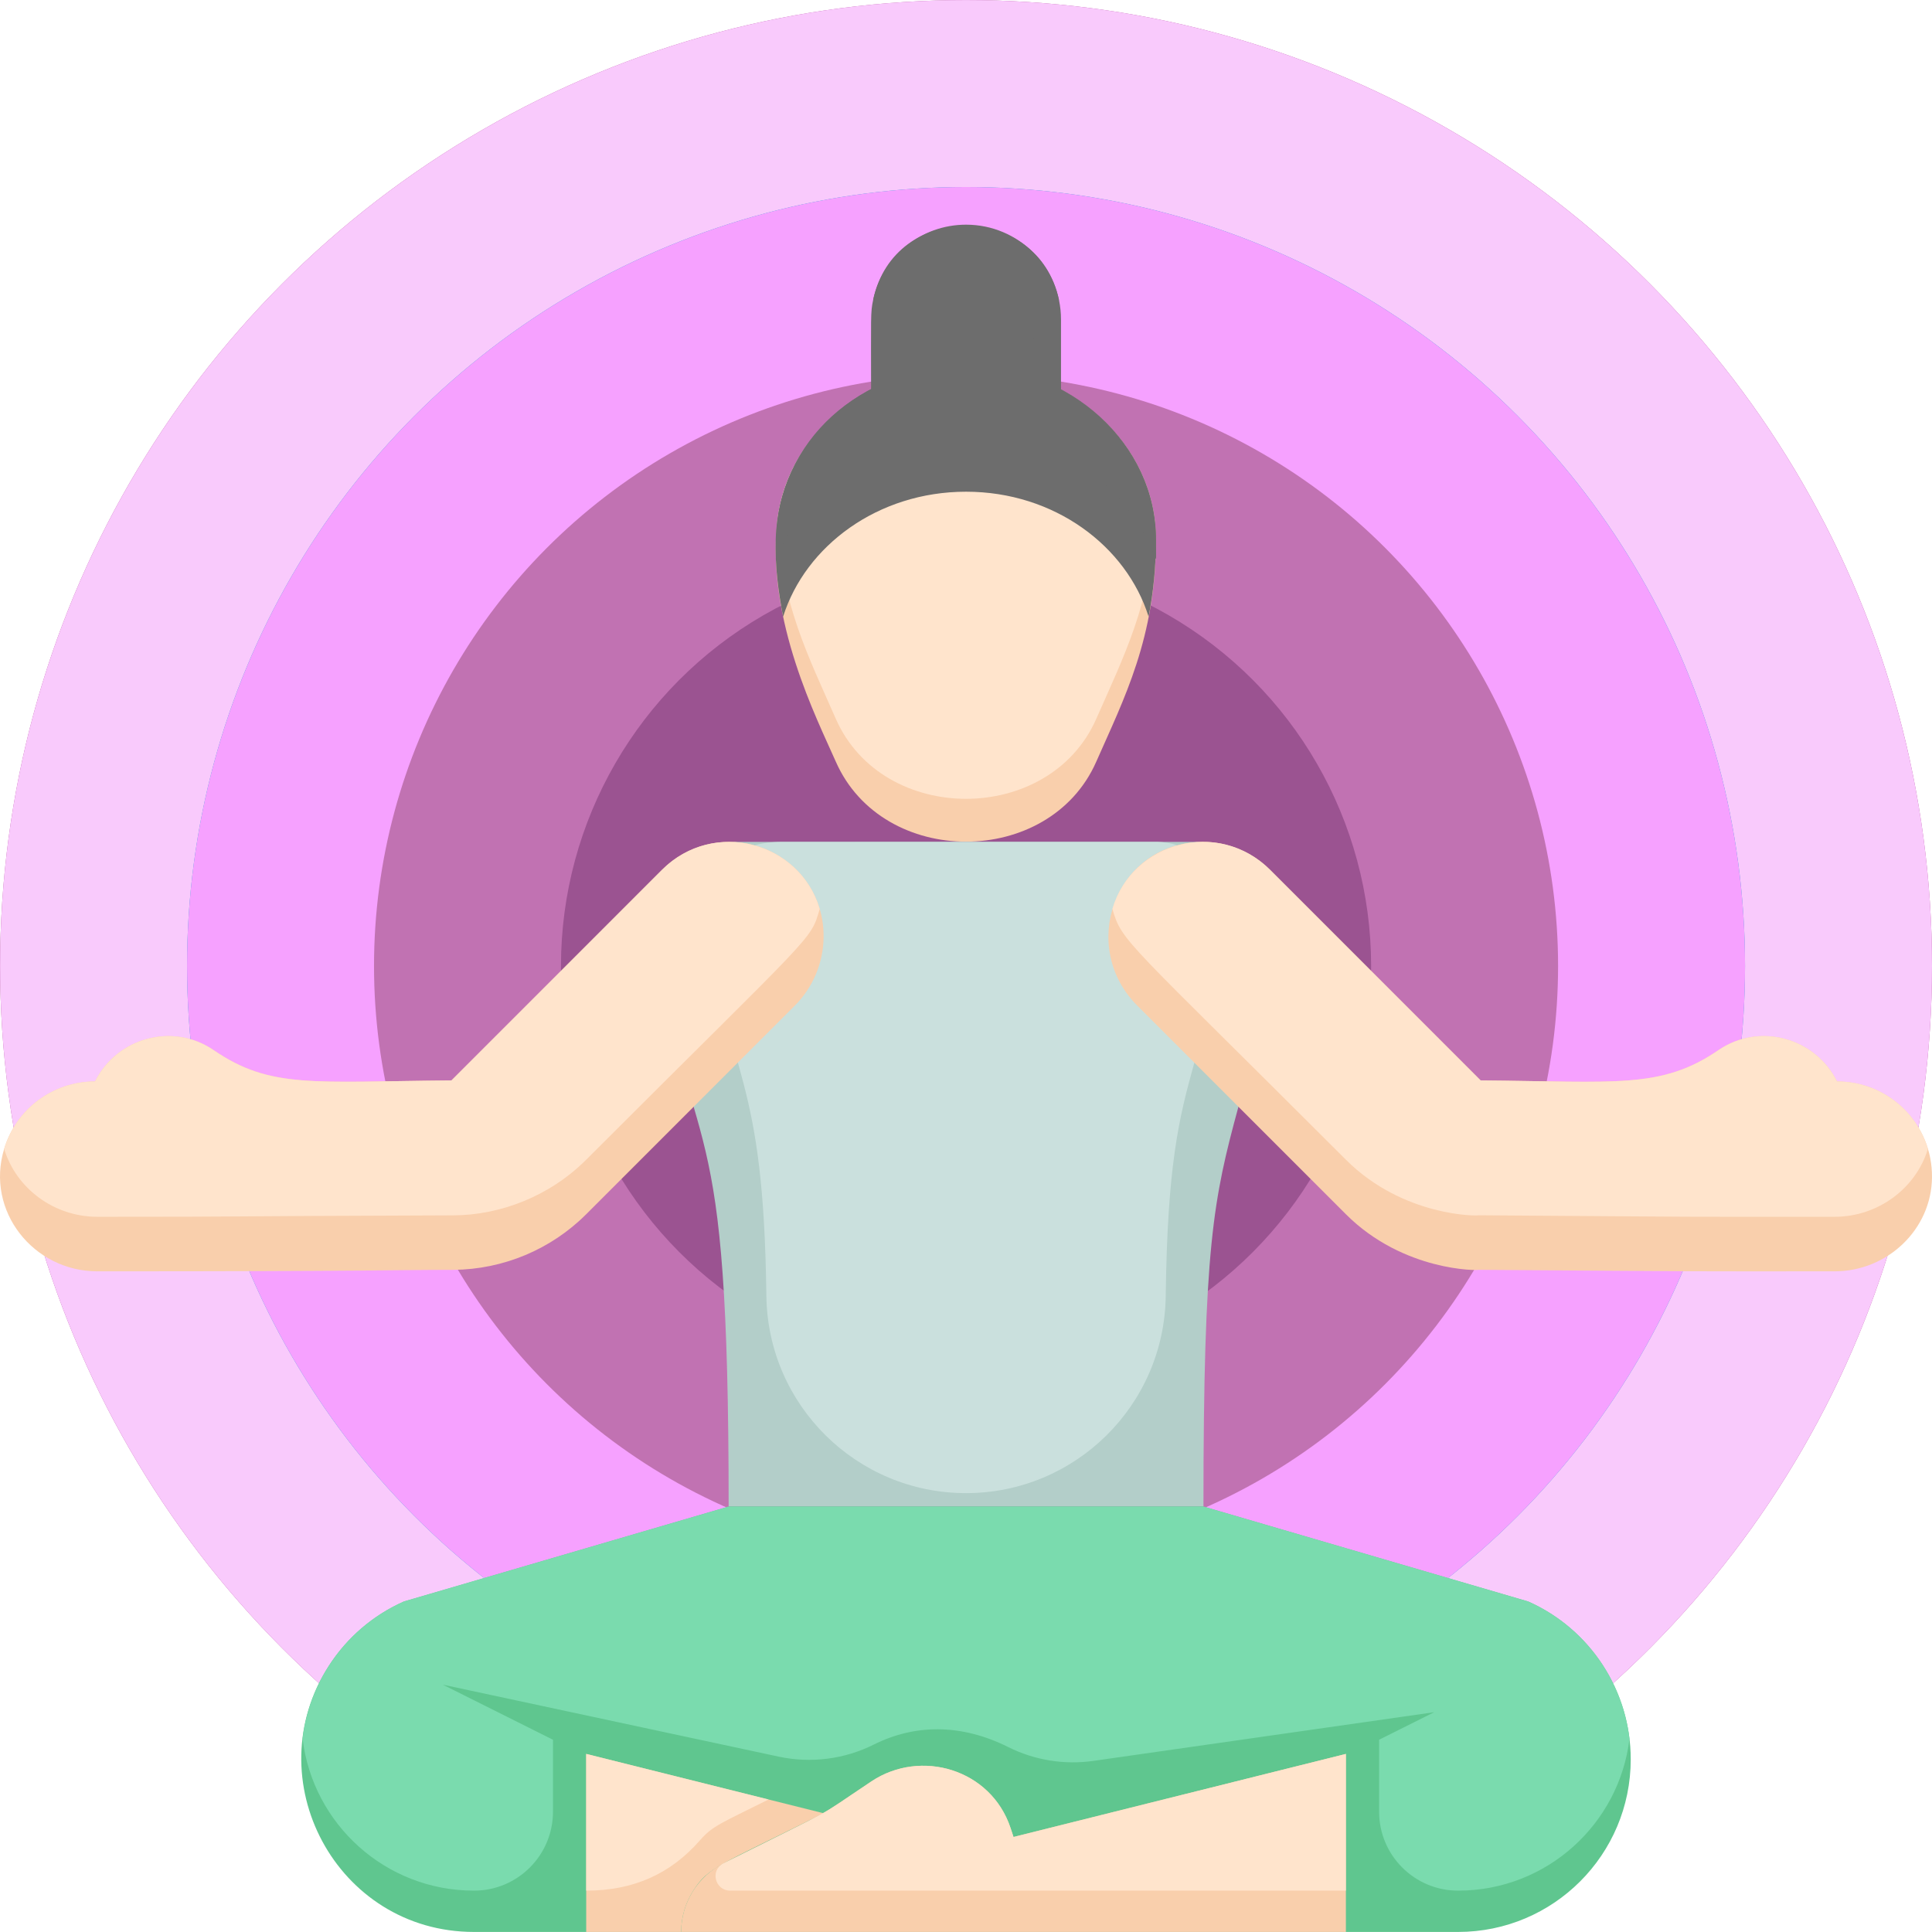 <svg id="Layer_1" enable-background="new 0 0 496.026 496.026" height="512" viewBox="0 0 496.026 496.026" width="512" xmlns="http://www.w3.org/2000/svg"><circle cx="248.025" cy="248.013" fill="#af469a" r="248"/><circle cx="248.025" cy="248.013" fill="#f9cafc" r="248"/><circle cx="248.025" cy="248.013" fill="#279ed6" r="200"/><circle cx="248.025" cy="248.013" fill="#f6a1ff" r="200"/><circle cx="248.025" cy="248.013" fill="#c172b2" r="152"/><circle cx="248.025" cy="248.013" fill="#9b5391" r="104"/><path d="m296.785 138.573c0 25.148-8.213 40.828-15.33 56.99-12.046 27.356-54.799 27.389-66.86 0-4.961-11.267-17.631-36.032-15.11-61.25 2.331-22.15 22.799-40.07 48.54-40.07 26.475 0 48.76 19.425 48.76 44.33z" fill="#f9cfac"/><path d="m296.565 134.313c-1.341 21.116-7.898 33.871-15.11 50.25-12.046 27.356-54.799 27.389-66.86 0-7.347-16.683-13.741-29.128-15.11-50.25 3.864-36.722 53.594-53.847 83.02-27.09 7.78 7.08 12.95 16.54 14.06 27.09z" fill="#ffe4cc"/><g fill="#6d6d6d"><path d="m296.785 138.573c0 6.882-.671 13.525-1.89 19.75-5.702-18.147-24.19-32.08-46.87-32.08-22.618 0-41.215 13.875-46.968 32.08-1.282-6.616-2.098-13.237-1.901-19.698.785-25.737 21.677-44.382 48.868-44.382 26.747 0 48.761 19.666 48.761 44.33z"/><path d="m296.785 138.573c0 12.344 1.328-.983-12.7-13.76-19.904-18.09-52.205-18.101-72.12 0-13.962 12.693-12.7 26.093-12.7 13.76 0-24.258 21.5-44.685 48.691-44.685 26.746 0 48.829 20.021 48.829 44.685z"/><path d="m272.405 82.053v18.72h-48.76c0-19.587-.182-20.521.54-23.81 2.349-11.122 12.248-19.28 23.84-19.28 13.47 0 24.38 10.883 24.38 24.37z"/></g><path d="m321.375 222.453c-3.86-3.87-8.84-5.96-13.91-6.27-.921-.062 6.855-.04-117.55-.04-5.61 0-11.101 2.16-15.24 6.31-9.45 11.815-8.572 10.712-9.07 11.35 12.886 68.991 21.468 44.997 21.468 152.988h121.904c0-66.814 2.514-78.831 8.978-102.638 11.77-41.877 8.113-32.259 8.94-33.51 1.745-7.391 3.55-16.593 3.55-16.86-.497-.606.633.802-9.07-11.33z" fill="#b3cec9"/><path d="m309.434 221.426c-3.516-3.526-8.14-5.284-12.755-5.284-10.258 0-85.195 0-95.559 0-12.31 0-14.462 5.17-22.094 14.783 8.767 46.778 17.001 45.343 17.734 101.79.365 28.065 23.199 50.634 51.266 50.634 27.989 0 50.9-22.492 51.266-50.634.435-33.481 3.323-45.502 7.336-59.838 8.313-29.653 6.866-26.19 7.422-27.858 1.212-5.079 2.977-13.771 2.977-14.104-.422-.512.599.76-7.593-9.489z" fill="#cae0dd"/><path d="m204.035 258.213c-28.628 28.629-19.561 19.56-53.53 53.53-9.04 9.04-21.27 14.16-34.04 14.28-15.73 0-19.073.38-91.48.38-16.411 0-28.769-15.518-23.92-31.43 3.085-10.283 12.559-17.32 23.34-17.32 5.65-11.3 20-15.18 30.43-8.05 14.641 10.021 25.579 8.073 61.07 7.79l54.09-54.1c9.588-9.568 25.073-9.536 34.62.14 9.473 9.64 8.946 25.254-.58 34.78z" fill="#f9cfac"/><path d="m418.678 451.684c0 24.473-19.831 44.329-44.329 44.329h-252.648c-35.358 0-56.156-39.292-37.171-68.482 4.578-7.052 11.153-12.806 19.16-16.359l83.383-24.382h121.904l83.383 24.382c16.025 7.121 26.318 23.026 26.318 40.512z" fill="#5fc68f"/><path d="m418.36 446.408c-2.615 21.838-21.194 39-44.011 39-11.164 0-20.273-9.045-20.273-20.273v-18.47l14.14-7.07-87.488 12.498c-7.483 1.069-15.115-.169-21.876-3.55-12.244-6.122-24.134-5.83-34.517-.638-7.544 3.772-16.152 4.868-24.407 3.099l-86.234-18.479 28.28 14.14v18.47c0 11.197-9.077 20.273-20.273 20.273-22.769 0-41.388-17.113-44.011-39 1.837-15.419 11.68-28.881 26-35.236l83.383-24.382h121.904l83.383 24.382c14.379 6.39 24.162 19.858 26 35.236z" fill="#7adbae"/><path d="m211.455 465.541c-26.959 13.479-29.586 13.78-33.468 19.867-1.988 3.111-3.102 6.77-3.102 10.605h-24.383v-45.708c54.804 13.698 42.796 10.697 60.953 15.236z" fill="#f9cfac"/><path d="m345.547 450.305v45.708h-170.662c0-7.549 4.314-14.344 10.906-17.64 30.829-15.415 22.446-10.689 37.948-21.025 12.619-8.403 30.666-3.192 35.713 11.975l.76 2.306z" fill="#f9cfac"/><path d="m197.315 462.006c-12.23 6.115-14.338 6.74-17.561 10.43-7.604 8.709-17.172 12.972-29.252 12.972v-35.103z" fill="#ffe4cc"/><path d="m345.547 450.305v35.103h-158.102c-3.824 0-5.274-5.225-1.655-7.035 30.829-15.415 22.446-10.689 37.948-21.025 12.619-8.403 30.666-3.192 35.713 11.975l.76 2.306z" fill="#ffe4cc"/><path d="m496.025 302.233c-.11 13.48-11.51 24.17-25 24.17-45.422 0-25.17.078-91.47-.39.193.189-19.206.534-34.01-14.27-27.773-27.773-31.113-31.112-53.53-53.53-15.047-15.048-5.935-40.822 15.45-42.03 6.478-.429 13.46 1.99 18.59 7.11l54.09 54.1c34.836.278 46.358 2.28 61.07-7.79 10.43-7.13 24.78-3.25 30.43 8.05 13.519 0 24.488 10.968 24.38 24.58z" fill="#f9cfac"/><path d="m210.455 233.353c-2.43 8.36-.927 5.367-59.95 64.39-9.402 9.402-22.069 14.249-34.15 14.29-67.302.226-47.341.37-91.37.37-11.13 0-20.84-7.29-23.92-17.43 3.085-10.283 12.559-17.32 23.34-17.32 5.65-11.3 20-15.18 30.43-8.05 14.641 10.021 25.579 8.073 61.07 7.79l54.09-54.1c13.235-13.207 35.4-7.106 40.46 10.06z" fill="#ffe4cc"/><path d="m494.985 294.963c-3.09 10.14-12.81 17.44-23.96 17.44-45.422 0-25.17.078-91.47-.39.193.189-19.206.534-34.01-14.27-56.791-56.791-57.447-55.781-59.95-64.39 5.097-17.293 27.281-23.211 40.46-10.06l54.09 54.1c34.836.278 46.358 2.28 61.07-7.79 10.43-7.13 24.78-3.25 30.43 8.05 10.762 0 20.248 7.028 23.34 17.31z" fill="#ffe4cc"/><path d="m271.865 76.963c-1.36 8.47-11.52 15.05-23.84 15.05s-22.48-6.58-23.84-15.05c5.404-25.588 42.384-25.086 47.68 0z" fill="#6d6d6d"/></svg>